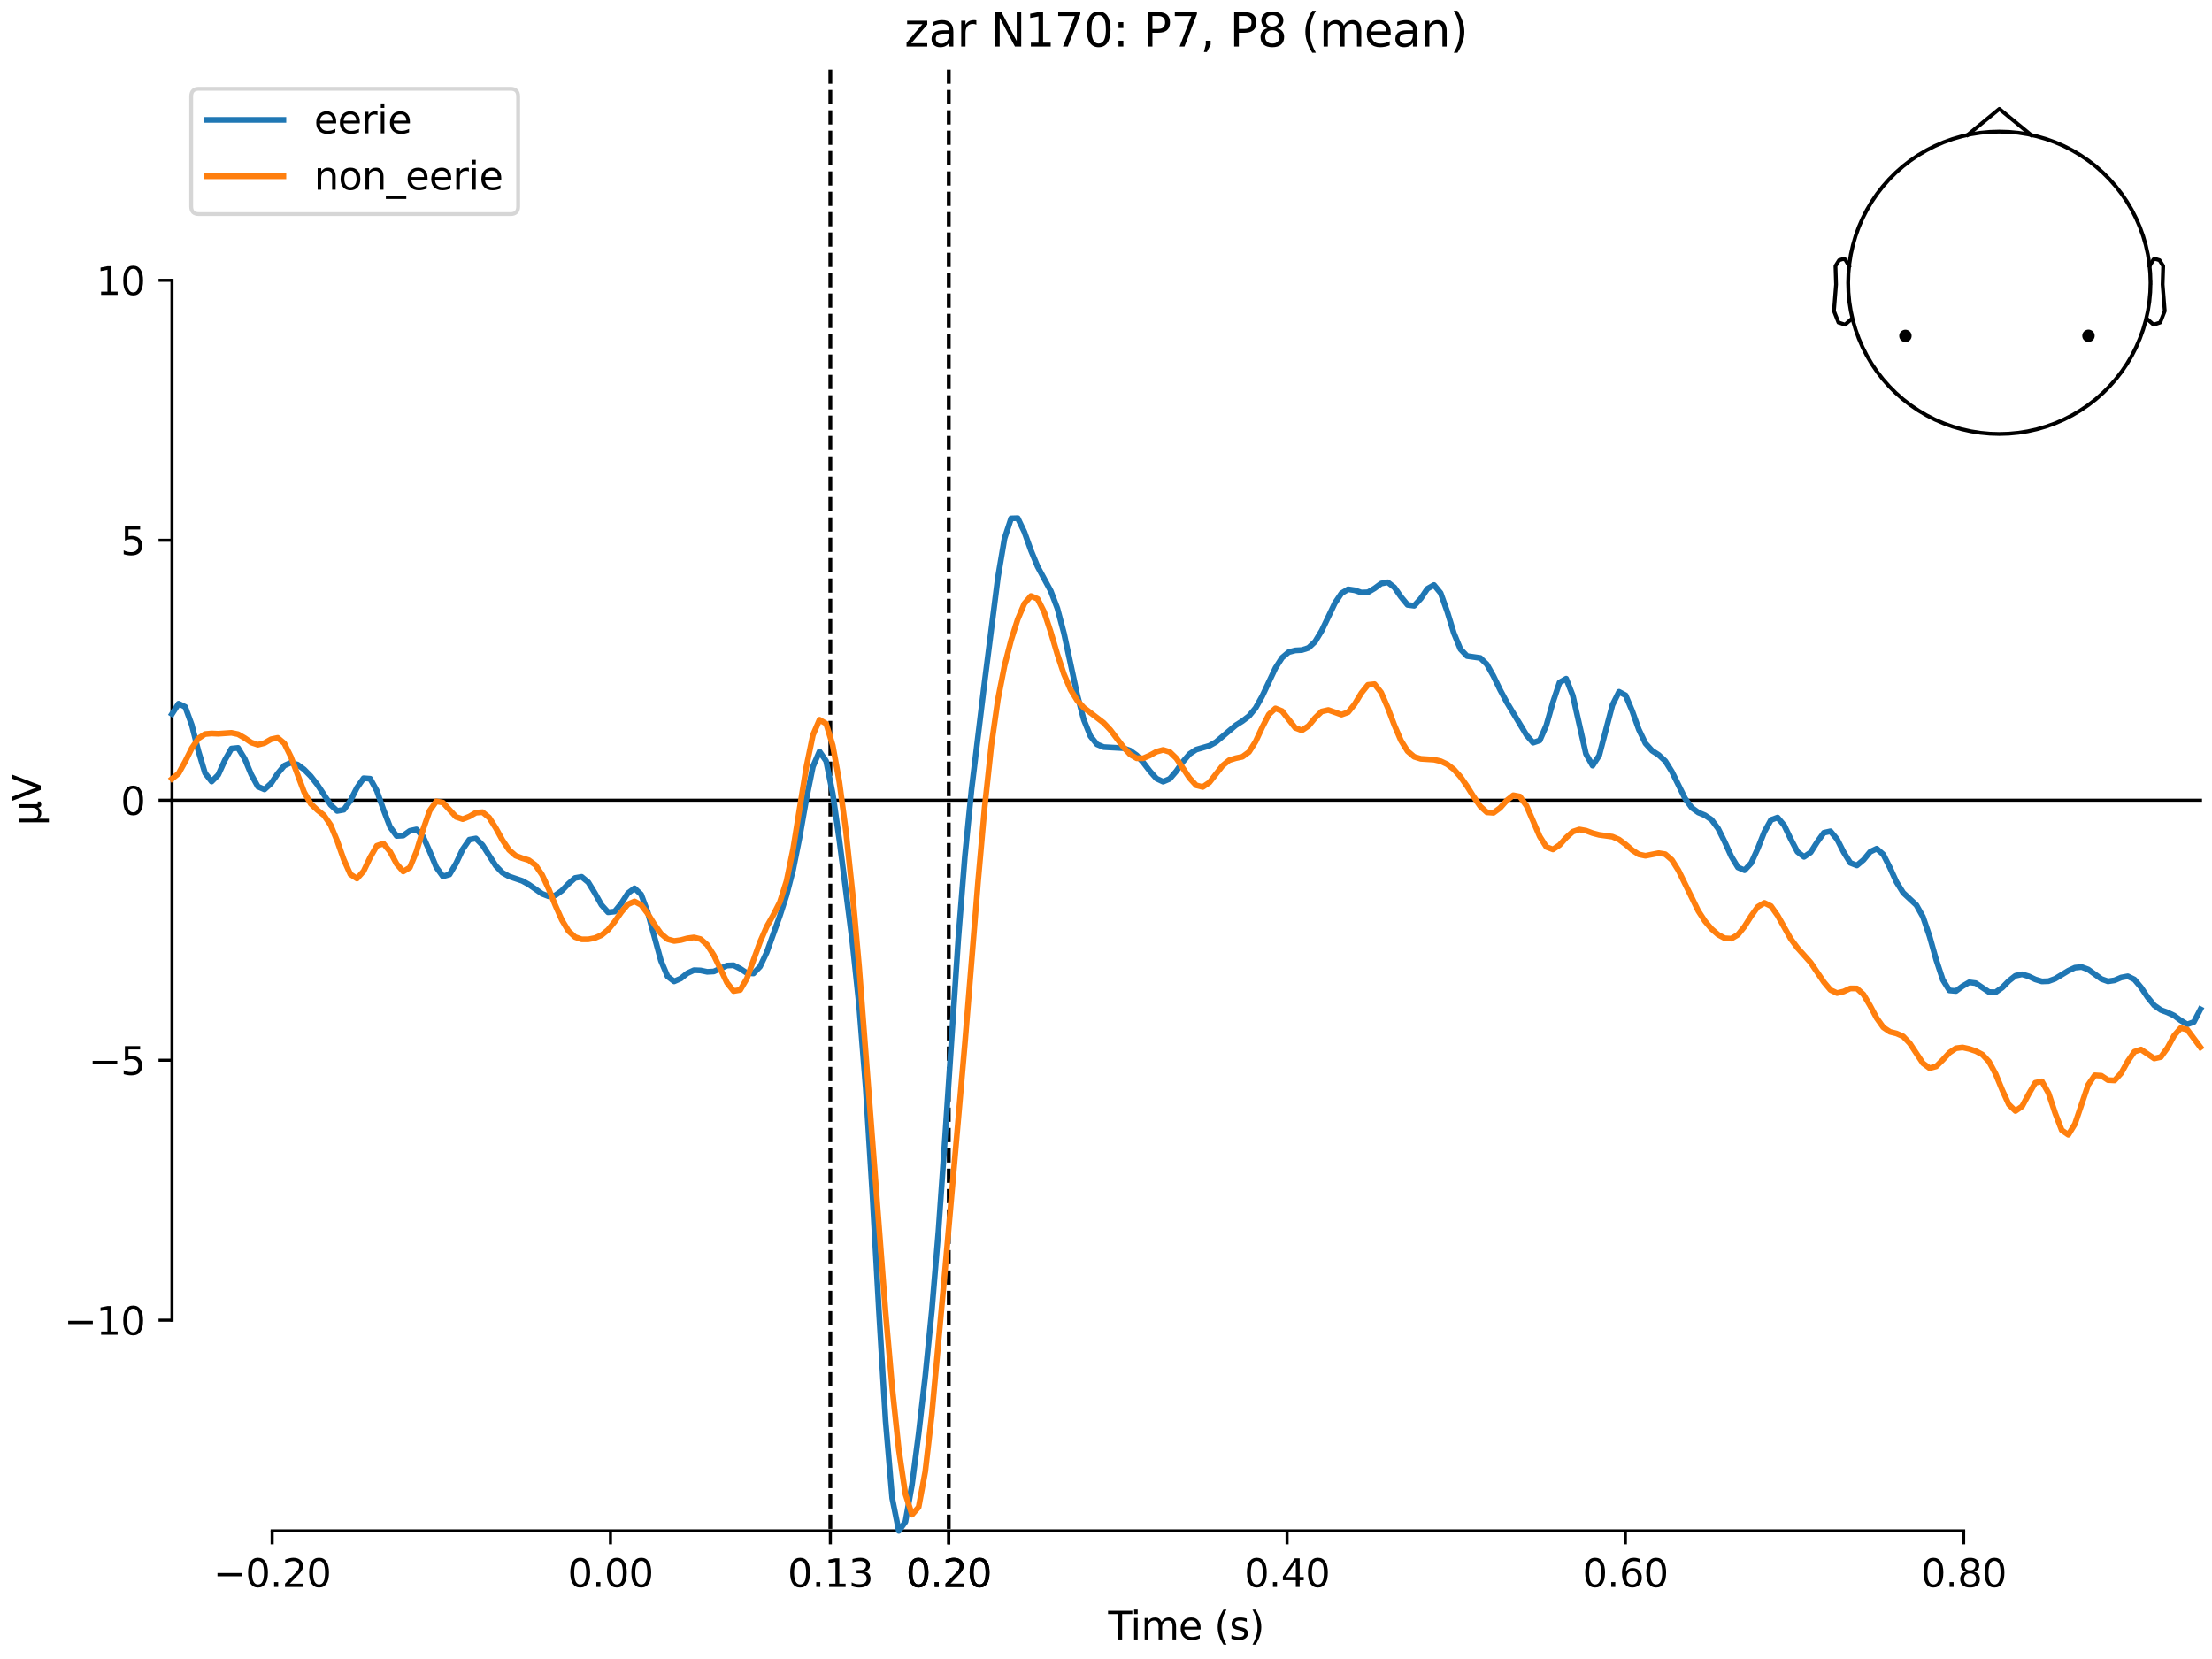 <?xml version="1.0" encoding="utf-8" standalone="no"?>
<!DOCTYPE svg PUBLIC "-//W3C//DTD SVG 1.1//EN"
  "http://www.w3.org/Graphics/SVG/1.1/DTD/svg11.dtd">
<svg xmlns:xlink="http://www.w3.org/1999/xlink" width="576pt" height="432pt" viewBox="0 0 576 432" xmlns="http://www.w3.org/2000/svg" version="1.1">
 <defs>
  <style type="text/css">*{stroke-linejoin: round; stroke-linecap: butt}</style>
 </defs>
 <g id="figure_1">
  <g id="patch_1">
   <path d="M 0 432 
L 576 432 
L 576 0 
L 0 0 
z
" style="fill: #ffffff"/>
  </g>
  <g id="axes_1">
   <g id="patch_2">
    <path d="M 44.783 398.644 
L 573 398.644 
L 573 18.118 
L 44.783 18.118 
L 44.783 398.644 
z
" style="fill: none; opacity: 0"/>
   </g>
   <g id="patch_3">
    <path d="M 44.783 343.774 
L 44.783 72.988 
" style="fill: none; stroke: #000000; stroke-width: 0.8; stroke-linejoin: miter; stroke-linecap: square"/>
   </g>
   <g id="LineCollection_1">
    <path d="M 216.221 18.118 
L 216.221 398.644 
" clip-path="url(#p23c4ff0c48)" style="fill: none; stroke-dasharray: 3.7,1.6; stroke-dashoffset: 0; stroke: #000000"/>
    <path d="M 247.054 18.118 
L 247.054 398.644 
" clip-path="url(#p23c4ff0c48)" style="fill: none; stroke-dasharray: 3.7,1.6; stroke-dashoffset: 0; stroke: #000000"/>
   </g>
   <g id="matplotlib.axis_1">
    <g id="xtick_1">
     <g id="line2d_1">
      <defs>
       <path id="mb3552a0ad0" d="M 0 0 
L 0 3.5 
" style="stroke: #000000; stroke-width: 0.8"/>
      </defs>
      <g>
       <use xlink:href="#mb3552a0ad0" x="70.867" y="398.644" style="stroke: #000000; stroke-width: 0.8"/>
      </g>
     </g>
     <g id="text_1">
      <!-- −0.20 -->
      <g transform="translate(55.544 413.242) scale(0.1 -0.1)">
       <defs>
        <path id="DejaVuSans-2212" d="M 678 2272 
L 4684 2272 
L 4684 1741 
L 678 1741 
L 678 2272 
z
" transform="scale(0.016)"/>
        <path id="DejaVuSans-30" d="M 2034 4250 
Q 1547 4250 1301 3770 
Q 1056 3291 1056 2328 
Q 1056 1369 1301 889 
Q 1547 409 2034 409 
Q 2525 409 2770 889 
Q 3016 1369 3016 2328 
Q 3016 3291 2770 3770 
Q 2525 4250 2034 4250 
z
M 2034 4750 
Q 2819 4750 3233 4129 
Q 3647 3509 3647 2328 
Q 3647 1150 3233 529 
Q 2819 -91 2034 -91 
Q 1250 -91 836 529 
Q 422 1150 422 2328 
Q 422 3509 836 4129 
Q 1250 4750 2034 4750 
z
" transform="scale(0.016)"/>
        <path id="DejaVuSans-2e" d="M 684 794 
L 1344 794 
L 1344 0 
L 684 0 
L 684 794 
z
" transform="scale(0.016)"/>
        <path id="DejaVuSans-32" d="M 1228 531 
L 3431 531 
L 3431 0 
L 469 0 
L 469 531 
Q 828 903 1448 1529 
Q 2069 2156 2228 2338 
Q 2531 2678 2651 2914 
Q 2772 3150 2772 3378 
Q 2772 3750 2511 3984 
Q 2250 4219 1831 4219 
Q 1534 4219 1204 4116 
Q 875 4013 500 3803 
L 500 4441 
Q 881 4594 1212 4672 
Q 1544 4750 1819 4750 
Q 2544 4750 2975 4387 
Q 3406 4025 3406 3419 
Q 3406 3131 3298 2873 
Q 3191 2616 2906 2266 
Q 2828 2175 2409 1742 
Q 1991 1309 1228 531 
z
" transform="scale(0.016)"/>
       </defs>
       <use xlink:href="#DejaVuSans-2212"/>
       <use xlink:href="#DejaVuSans-30" transform="translate(83.789 0)"/>
       <use xlink:href="#DejaVuSans-2e" transform="translate(147.412 0)"/>
       <use xlink:href="#DejaVuSans-32" transform="translate(179.199 0)"/>
       <use xlink:href="#DejaVuSans-30" transform="translate(242.822 0)"/>
      </g>
     </g>
    </g>
    <g id="xtick_2">
     <g id="line2d_2">
      <g>
       <use xlink:href="#mb3552a0ad0" x="158.96" y="398.644" style="stroke: #000000; stroke-width: 0.8"/>
      </g>
     </g>
     <g id="text_2">
      <!-- 0.00 -->
      <g transform="translate(147.828 413.242) scale(0.1 -0.1)">
       <use xlink:href="#DejaVuSans-30"/>
       <use xlink:href="#DejaVuSans-2e" transform="translate(63.623 0)"/>
       <use xlink:href="#DejaVuSans-30" transform="translate(95.41 0)"/>
       <use xlink:href="#DejaVuSans-30" transform="translate(159.033 0)"/>
      </g>
     </g>
    </g>
    <g id="xtick_3">
     <g id="line2d_3">
      <g>
       <use xlink:href="#mb3552a0ad0" x="216.221" y="398.644" style="stroke: #000000; stroke-width: 0.8"/>
      </g>
     </g>
     <g id="text_3">
      <!-- 0.13 -->
      <g transform="translate(205.088 413.242) scale(0.1 -0.1)">
       <defs>
        <path id="DejaVuSans-31" d="M 794 531 
L 1825 531 
L 1825 4091 
L 703 3866 
L 703 4441 
L 1819 4666 
L 2450 4666 
L 2450 531 
L 3481 531 
L 3481 0 
L 794 0 
L 794 531 
z
" transform="scale(0.016)"/>
        <path id="DejaVuSans-33" d="M 2597 2516 
Q 3050 2419 3304 2112 
Q 3559 1806 3559 1356 
Q 3559 666 3084 287 
Q 2609 -91 1734 -91 
Q 1441 -91 1130 -33 
Q 819 25 488 141 
L 488 750 
Q 750 597 1062 519 
Q 1375 441 1716 441 
Q 2309 441 2620 675 
Q 2931 909 2931 1356 
Q 2931 1769 2642 2001 
Q 2353 2234 1838 2234 
L 1294 2234 
L 1294 2753 
L 1863 2753 
Q 2328 2753 2575 2939 
Q 2822 3125 2822 3475 
Q 2822 3834 2567 4026 
Q 2313 4219 1838 4219 
Q 1578 4219 1281 4162 
Q 984 4106 628 3988 
L 628 4550 
Q 988 4650 1302 4700 
Q 1616 4750 1894 4750 
Q 2613 4750 3031 4423 
Q 3450 4097 3450 3541 
Q 3450 3153 3228 2886 
Q 3006 2619 2597 2516 
z
" transform="scale(0.016)"/>
       </defs>
       <use xlink:href="#DejaVuSans-30"/>
       <use xlink:href="#DejaVuSans-2e" transform="translate(63.623 0)"/>
       <use xlink:href="#DejaVuSans-31" transform="translate(95.41 0)"/>
       <use xlink:href="#DejaVuSans-33" transform="translate(159.033 0)"/>
      </g>
     </g>
    </g>
    <g id="xtick_4">
     <g id="line2d_4">
      <g>
       <use xlink:href="#mb3552a0ad0" x="247.054" y="398.644" style="stroke: #000000; stroke-width: 0.8"/>
      </g>
     </g>
     <g id="text_4">
      <!-- 0.20 -->
      <g transform="translate(235.921 413.242) scale(0.1 -0.1)">
       <use xlink:href="#DejaVuSans-30"/>
       <use xlink:href="#DejaVuSans-2e" transform="translate(63.623 0)"/>
       <use xlink:href="#DejaVuSans-32" transform="translate(95.41 0)"/>
       <use xlink:href="#DejaVuSans-30" transform="translate(159.033 0)"/>
      </g>
     </g>
    </g>
    <g id="xtick_5">
     <g id="line2d_5">
      <g>
       <use xlink:href="#mb3552a0ad0" x="247.054" y="398.644" style="stroke: #000000; stroke-width: 0.8"/>
      </g>
     </g>
     <g id="text_5">
      <!-- 0.20 -->
      <g transform="translate(235.921 413.242) scale(0.1 -0.1)">
       <use xlink:href="#DejaVuSans-30"/>
       <use xlink:href="#DejaVuSans-2e" transform="translate(63.623 0)"/>
       <use xlink:href="#DejaVuSans-32" transform="translate(95.41 0)"/>
       <use xlink:href="#DejaVuSans-30" transform="translate(159.033 0)"/>
      </g>
     </g>
    </g>
    <g id="xtick_6">
     <g id="line2d_6">
      <g>
       <use xlink:href="#mb3552a0ad0" x="335.147" y="398.644" style="stroke: #000000; stroke-width: 0.8"/>
      </g>
     </g>
     <g id="text_6">
      <!-- 0.40 -->
      <g transform="translate(324.015 413.242) scale(0.1 -0.1)">
       <defs>
        <path id="DejaVuSans-34" d="M 2419 4116 
L 825 1625 
L 2419 1625 
L 2419 4116 
z
M 2253 4666 
L 3047 4666 
L 3047 1625 
L 3713 1625 
L 3713 1100 
L 3047 1100 
L 3047 0 
L 2419 0 
L 2419 1100 
L 313 1100 
L 313 1709 
L 2253 4666 
z
" transform="scale(0.016)"/>
       </defs>
       <use xlink:href="#DejaVuSans-30"/>
       <use xlink:href="#DejaVuSans-2e" transform="translate(63.623 0)"/>
       <use xlink:href="#DejaVuSans-34" transform="translate(95.41 0)"/>
       <use xlink:href="#DejaVuSans-30" transform="translate(159.033 0)"/>
      </g>
     </g>
    </g>
    <g id="xtick_7">
     <g id="line2d_7">
      <g>
       <use xlink:href="#mb3552a0ad0" x="423.241" y="398.644" style="stroke: #000000; stroke-width: 0.8"/>
      </g>
     </g>
     <g id="text_7">
      <!-- 0.60 -->
      <g transform="translate(412.108 413.242) scale(0.1 -0.1)">
       <defs>
        <path id="DejaVuSans-36" d="M 2113 2584 
Q 1688 2584 1439 2293 
Q 1191 2003 1191 1497 
Q 1191 994 1439 701 
Q 1688 409 2113 409 
Q 2538 409 2786 701 
Q 3034 994 3034 1497 
Q 3034 2003 2786 2293 
Q 2538 2584 2113 2584 
z
M 3366 4563 
L 3366 3988 
Q 3128 4100 2886 4159 
Q 2644 4219 2406 4219 
Q 1781 4219 1451 3797 
Q 1122 3375 1075 2522 
Q 1259 2794 1537 2939 
Q 1816 3084 2150 3084 
Q 2853 3084 3261 2657 
Q 3669 2231 3669 1497 
Q 3669 778 3244 343 
Q 2819 -91 2113 -91 
Q 1303 -91 875 529 
Q 447 1150 447 2328 
Q 447 3434 972 4092 
Q 1497 4750 2381 4750 
Q 2619 4750 2861 4703 
Q 3103 4656 3366 4563 
z
" transform="scale(0.016)"/>
       </defs>
       <use xlink:href="#DejaVuSans-30"/>
       <use xlink:href="#DejaVuSans-2e" transform="translate(63.623 0)"/>
       <use xlink:href="#DejaVuSans-36" transform="translate(95.41 0)"/>
       <use xlink:href="#DejaVuSans-30" transform="translate(159.033 0)"/>
      </g>
     </g>
    </g>
    <g id="xtick_8">
     <g id="line2d_8">
      <g>
       <use xlink:href="#mb3552a0ad0" x="511.334" y="398.644" style="stroke: #000000; stroke-width: 0.8"/>
      </g>
     </g>
     <g id="text_8">
      <!-- 0.80 -->
      <g transform="translate(500.202 413.242) scale(0.1 -0.1)">
       <defs>
        <path id="DejaVuSans-38" d="M 2034 2216 
Q 1584 2216 1326 1975 
Q 1069 1734 1069 1313 
Q 1069 891 1326 650 
Q 1584 409 2034 409 
Q 2484 409 2743 651 
Q 3003 894 3003 1313 
Q 3003 1734 2745 1975 
Q 2488 2216 2034 2216 
z
M 1403 2484 
Q 997 2584 770 2862 
Q 544 3141 544 3541 
Q 544 4100 942 4425 
Q 1341 4750 2034 4750 
Q 2731 4750 3128 4425 
Q 3525 4100 3525 3541 
Q 3525 3141 3298 2862 
Q 3072 2584 2669 2484 
Q 3125 2378 3379 2068 
Q 3634 1759 3634 1313 
Q 3634 634 3220 271 
Q 2806 -91 2034 -91 
Q 1263 -91 848 271 
Q 434 634 434 1313 
Q 434 1759 690 2068 
Q 947 2378 1403 2484 
z
M 1172 3481 
Q 1172 3119 1398 2916 
Q 1625 2713 2034 2713 
Q 2441 2713 2670 2916 
Q 2900 3119 2900 3481 
Q 2900 3844 2670 4047 
Q 2441 4250 2034 4250 
Q 1625 4250 1398 4047 
Q 1172 3844 1172 3481 
z
" transform="scale(0.016)"/>
       </defs>
       <use xlink:href="#DejaVuSans-30"/>
       <use xlink:href="#DejaVuSans-2e" transform="translate(63.623 0)"/>
       <use xlink:href="#DejaVuSans-38" transform="translate(95.41 0)"/>
       <use xlink:href="#DejaVuSans-30" transform="translate(159.033 0)"/>
      </g>
     </g>
    </g>
    <g id="text_9">
     <!-- Time (s) -->
     <g transform="translate(288.562 426.92) scale(0.1 -0.1)">
      <defs>
       <path id="DejaVuSans-54" d="M -19 4666 
L 3928 4666 
L 3928 4134 
L 2272 4134 
L 2272 0 
L 1638 0 
L 1638 4134 
L -19 4134 
L -19 4666 
z
" transform="scale(0.016)"/>
       <path id="DejaVuSans-69" d="M 603 3500 
L 1178 3500 
L 1178 0 
L 603 0 
L 603 3500 
z
M 603 4863 
L 1178 4863 
L 1178 4134 
L 603 4134 
L 603 4863 
z
" transform="scale(0.016)"/>
       <path id="DejaVuSans-6d" d="M 3328 2828 
Q 3544 3216 3844 3400 
Q 4144 3584 4550 3584 
Q 5097 3584 5394 3201 
Q 5691 2819 5691 2113 
L 5691 0 
L 5113 0 
L 5113 2094 
Q 5113 2597 4934 2840 
Q 4756 3084 4391 3084 
Q 3944 3084 3684 2787 
Q 3425 2491 3425 1978 
L 3425 0 
L 2847 0 
L 2847 2094 
Q 2847 2600 2669 2842 
Q 2491 3084 2119 3084 
Q 1678 3084 1418 2786 
Q 1159 2488 1159 1978 
L 1159 0 
L 581 0 
L 581 3500 
L 1159 3500 
L 1159 2956 
Q 1356 3278 1631 3431 
Q 1906 3584 2284 3584 
Q 2666 3584 2933 3390 
Q 3200 3197 3328 2828 
z
" transform="scale(0.016)"/>
       <path id="DejaVuSans-65" d="M 3597 1894 
L 3597 1613 
L 953 1613 
Q 991 1019 1311 708 
Q 1631 397 2203 397 
Q 2534 397 2845 478 
Q 3156 559 3463 722 
L 3463 178 
Q 3153 47 2828 -22 
Q 2503 -91 2169 -91 
Q 1331 -91 842 396 
Q 353 884 353 1716 
Q 353 2575 817 3079 
Q 1281 3584 2069 3584 
Q 2775 3584 3186 3129 
Q 3597 2675 3597 1894 
z
M 3022 2063 
Q 3016 2534 2758 2815 
Q 2500 3097 2075 3097 
Q 1594 3097 1305 2825 
Q 1016 2553 972 2059 
L 3022 2063 
z
" transform="scale(0.016)"/>
       <path id="DejaVuSans-20" transform="scale(0.016)"/>
       <path id="DejaVuSans-28" d="M 1984 4856 
Q 1566 4138 1362 3434 
Q 1159 2731 1159 2009 
Q 1159 1288 1364 580 
Q 1569 -128 1984 -844 
L 1484 -844 
Q 1016 -109 783 600 
Q 550 1309 550 2009 
Q 550 2706 781 3412 
Q 1013 4119 1484 4856 
L 1984 4856 
z
" transform="scale(0.016)"/>
       <path id="DejaVuSans-73" d="M 2834 3397 
L 2834 2853 
Q 2591 2978 2328 3040 
Q 2066 3103 1784 3103 
Q 1356 3103 1142 2972 
Q 928 2841 928 2578 
Q 928 2378 1081 2264 
Q 1234 2150 1697 2047 
L 1894 2003 
Q 2506 1872 2764 1633 
Q 3022 1394 3022 966 
Q 3022 478 2636 193 
Q 2250 -91 1575 -91 
Q 1294 -91 989 -36 
Q 684 19 347 128 
L 347 722 
Q 666 556 975 473 
Q 1284 391 1588 391 
Q 1994 391 2212 530 
Q 2431 669 2431 922 
Q 2431 1156 2273 1281 
Q 2116 1406 1581 1522 
L 1381 1569 
Q 847 1681 609 1914 
Q 372 2147 372 2553 
Q 372 3047 722 3315 
Q 1072 3584 1716 3584 
Q 2034 3584 2315 3537 
Q 2597 3491 2834 3397 
z
" transform="scale(0.016)"/>
       <path id="DejaVuSans-29" d="M 513 4856 
L 1013 4856 
Q 1481 4119 1714 3412 
Q 1947 2706 1947 2009 
Q 1947 1309 1714 600 
Q 1481 -109 1013 -844 
L 513 -844 
Q 928 -128 1133 580 
Q 1338 1288 1338 2009 
Q 1338 2731 1133 3434 
Q 928 4138 513 4856 
z
" transform="scale(0.016)"/>
      </defs>
      <use xlink:href="#DejaVuSans-54"/>
      <use xlink:href="#DejaVuSans-69" transform="translate(57.959 0)"/>
      <use xlink:href="#DejaVuSans-6d" transform="translate(85.742 0)"/>
      <use xlink:href="#DejaVuSans-65" transform="translate(183.154 0)"/>
      <use xlink:href="#DejaVuSans-20" transform="translate(244.678 0)"/>
      <use xlink:href="#DejaVuSans-28" transform="translate(276.465 0)"/>
      <use xlink:href="#DejaVuSans-73" transform="translate(315.479 0)"/>
      <use xlink:href="#DejaVuSans-29" transform="translate(367.578 0)"/>
     </g>
    </g>
   </g>
   <g id="matplotlib.axis_2">
    <g id="ytick_1">
     <g id="line2d_9">
      <defs>
       <path id="m58f536a742" d="M 0 0 
L -3.5 0 
" style="stroke: #000000; stroke-width: 0.8"/>
      </defs>
      <g>
       <use xlink:href="#m58f536a742" x="44.783" y="343.774" style="stroke: #000000; stroke-width: 0.8"/>
      </g>
     </g>
     <g id="text_10">
      <!-- −10 -->
      <g transform="translate(16.678 347.573) scale(0.1 -0.1)">
       <use xlink:href="#DejaVuSans-2212"/>
       <use xlink:href="#DejaVuSans-31" transform="translate(83.789 0)"/>
       <use xlink:href="#DejaVuSans-30" transform="translate(147.412 0)"/>
      </g>
     </g>
    </g>
    <g id="ytick_2">
     <g id="line2d_10">
      <g>
       <use xlink:href="#m58f536a742" x="44.783" y="276.077" style="stroke: #000000; stroke-width: 0.8"/>
      </g>
     </g>
     <g id="text_11">
      <!-- −5 -->
      <g transform="translate(23.041 279.877) scale(0.1 -0.1)">
       <defs>
        <path id="DejaVuSans-35" d="M 691 4666 
L 3169 4666 
L 3169 4134 
L 1269 4134 
L 1269 2991 
Q 1406 3038 1543 3061 
Q 1681 3084 1819 3084 
Q 2600 3084 3056 2656 
Q 3513 2228 3513 1497 
Q 3513 744 3044 326 
Q 2575 -91 1722 -91 
Q 1428 -91 1123 -41 
Q 819 9 494 109 
L 494 744 
Q 775 591 1075 516 
Q 1375 441 1709 441 
Q 2250 441 2565 725 
Q 2881 1009 2881 1497 
Q 2881 1984 2565 2268 
Q 2250 2553 1709 2553 
Q 1456 2553 1204 2497 
Q 953 2441 691 2322 
L 691 4666 
z
" transform="scale(0.016)"/>
       </defs>
       <use xlink:href="#DejaVuSans-2212"/>
       <use xlink:href="#DejaVuSans-35" transform="translate(83.789 0)"/>
      </g>
     </g>
    </g>
    <g id="ytick_3">
     <g id="line2d_11">
      <g>
       <use xlink:href="#m58f536a742" x="44.783" y="208.381" style="stroke: #000000; stroke-width: 0.8"/>
      </g>
     </g>
     <g id="text_12">
      <!-- 0 -->
      <g transform="translate(31.421 212.18) scale(0.1 -0.1)">
       <use xlink:href="#DejaVuSans-30"/>
      </g>
     </g>
    </g>
    <g id="ytick_4">
     <g id="line2d_12">
      <g>
       <use xlink:href="#m58f536a742" x="44.783" y="140.684" style="stroke: #000000; stroke-width: 0.8"/>
      </g>
     </g>
     <g id="text_13">
      <!-- 5 -->
      <g transform="translate(31.421 144.484) scale(0.1 -0.1)">
       <use xlink:href="#DejaVuSans-35"/>
      </g>
     </g>
    </g>
    <g id="ytick_5">
     <g id="line2d_13">
      <g>
       <use xlink:href="#m58f536a742" x="44.783" y="72.988" style="stroke: #000000; stroke-width: 0.8"/>
      </g>
     </g>
     <g id="text_14">
      <!-- 10 -->
      <g transform="translate(25.058 76.787) scale(0.1 -0.1)">
       <use xlink:href="#DejaVuSans-31"/>
       <use xlink:href="#DejaVuSans-30" transform="translate(63.623 0)"/>
      </g>
     </g>
    </g>
    <g id="text_15">
     <!-- µV -->
     <g transform="translate(10.599 214.982) rotate(-90) scale(0.1 -0.1)">
      <defs>
       <path id="DejaVuSans-b5" d="M 544 -1331 
L 544 3500 
L 1119 3500 
L 1119 1325 
Q 1119 872 1334 640 
Q 1550 409 1972 409 
Q 2434 409 2667 671 
Q 2900 934 2900 1459 
L 2900 3500 
L 3475 3500 
L 3475 806 
Q 3475 619 3529 530 
Q 3584 441 3700 441 
Q 3728 441 3778 458 
Q 3828 475 3916 513 
L 3916 50 
Q 3788 -22 3673 -56 
Q 3559 -91 3450 -91 
Q 3234 -91 3106 31 
Q 2978 153 2931 403 
Q 2775 156 2548 32 
Q 2322 -91 2016 -91 
Q 1697 -91 1473 31 
Q 1250 153 1119 397 
L 1119 -1331 
L 544 -1331 
z
" transform="scale(0.016)"/>
       <path id="DejaVuSans-56" d="M 1831 0 
L 50 4666 
L 709 4666 
L 2188 738 
L 3669 4666 
L 4325 4666 
L 2547 0 
L 1831 0 
z
" transform="scale(0.016)"/>
      </defs>
      <use xlink:href="#DejaVuSans-b5"/>
      <use xlink:href="#DejaVuSans-56" transform="translate(63.623 0)"/>
     </g>
    </g>
   </g>
   <g id="patch_4">
    <path d="M 70.867 398.644 
L 511.334 398.644 
" style="fill: none; stroke: #000000; stroke-width: 0.8; stroke-linejoin: miter; stroke-linecap: square"/>
   </g>
   <g id="patch_5">
    <path d="M 44.783 208.381 
L 573 208.381 
" style="fill: none; stroke: #000000; stroke-width: 0.8; stroke-linejoin: miter; stroke-linecap: square"/>
   </g>
   <g id="text_16">
    <!-- zar N170: P7, P8 (mean) -->
    <g transform="translate(235.534 12.118) scale(0.12 -0.12)">
     <defs>
      <path id="DejaVuSans-7a" d="M 353 3500 
L 3084 3500 
L 3084 2975 
L 922 459 
L 3084 459 
L 3084 0 
L 275 0 
L 275 525 
L 2438 3041 
L 353 3041 
L 353 3500 
z
" transform="scale(0.016)"/>
      <path id="DejaVuSans-61" d="M 2194 1759 
Q 1497 1759 1228 1600 
Q 959 1441 959 1056 
Q 959 750 1161 570 
Q 1363 391 1709 391 
Q 2188 391 2477 730 
Q 2766 1069 2766 1631 
L 2766 1759 
L 2194 1759 
z
M 3341 1997 
L 3341 0 
L 2766 0 
L 2766 531 
Q 2569 213 2275 61 
Q 1981 -91 1556 -91 
Q 1019 -91 701 211 
Q 384 513 384 1019 
Q 384 1609 779 1909 
Q 1175 2209 1959 2209 
L 2766 2209 
L 2766 2266 
Q 2766 2663 2505 2880 
Q 2244 3097 1772 3097 
Q 1472 3097 1187 3025 
Q 903 2953 641 2809 
L 641 3341 
Q 956 3463 1253 3523 
Q 1550 3584 1831 3584 
Q 2591 3584 2966 3190 
Q 3341 2797 3341 1997 
z
" transform="scale(0.016)"/>
      <path id="DejaVuSans-72" d="M 2631 2963 
Q 2534 3019 2420 3045 
Q 2306 3072 2169 3072 
Q 1681 3072 1420 2755 
Q 1159 2438 1159 1844 
L 1159 0 
L 581 0 
L 581 3500 
L 1159 3500 
L 1159 2956 
Q 1341 3275 1631 3429 
Q 1922 3584 2338 3584 
Q 2397 3584 2469 3576 
Q 2541 3569 2628 3553 
L 2631 2963 
z
" transform="scale(0.016)"/>
      <path id="DejaVuSans-4e" d="M 628 4666 
L 1478 4666 
L 3547 763 
L 3547 4666 
L 4159 4666 
L 4159 0 
L 3309 0 
L 1241 3903 
L 1241 0 
L 628 0 
L 628 4666 
z
" transform="scale(0.016)"/>
      <path id="DejaVuSans-37" d="M 525 4666 
L 3525 4666 
L 3525 4397 
L 1831 0 
L 1172 0 
L 2766 4134 
L 525 4134 
L 525 4666 
z
" transform="scale(0.016)"/>
      <path id="DejaVuSans-3a" d="M 750 794 
L 1409 794 
L 1409 0 
L 750 0 
L 750 794 
z
M 750 3309 
L 1409 3309 
L 1409 2516 
L 750 2516 
L 750 3309 
z
" transform="scale(0.016)"/>
      <path id="DejaVuSans-50" d="M 1259 4147 
L 1259 2394 
L 2053 2394 
Q 2494 2394 2734 2622 
Q 2975 2850 2975 3272 
Q 2975 3691 2734 3919 
Q 2494 4147 2053 4147 
L 1259 4147 
z
M 628 4666 
L 2053 4666 
Q 2838 4666 3239 4311 
Q 3641 3956 3641 3272 
Q 3641 2581 3239 2228 
Q 2838 1875 2053 1875 
L 1259 1875 
L 1259 0 
L 628 0 
L 628 4666 
z
" transform="scale(0.016)"/>
      <path id="DejaVuSans-2c" d="M 750 794 
L 1409 794 
L 1409 256 
L 897 -744 
L 494 -744 
L 750 256 
L 750 794 
z
" transform="scale(0.016)"/>
      <path id="DejaVuSans-6e" d="M 3513 2113 
L 3513 0 
L 2938 0 
L 2938 2094 
Q 2938 2591 2744 2837 
Q 2550 3084 2163 3084 
Q 1697 3084 1428 2787 
Q 1159 2491 1159 1978 
L 1159 0 
L 581 0 
L 581 3500 
L 1159 3500 
L 1159 2956 
Q 1366 3272 1645 3428 
Q 1925 3584 2291 3584 
Q 2894 3584 3203 3211 
Q 3513 2838 3513 2113 
z
" transform="scale(0.016)"/>
     </defs>
     <use xlink:href="#DejaVuSans-7a"/>
     <use xlink:href="#DejaVuSans-61" transform="translate(52.49 0)"/>
     <use xlink:href="#DejaVuSans-72" transform="translate(113.77 0)"/>
     <use xlink:href="#DejaVuSans-20" transform="translate(154.883 0)"/>
     <use xlink:href="#DejaVuSans-4e" transform="translate(186.67 0)"/>
     <use xlink:href="#DejaVuSans-31" transform="translate(261.475 0)"/>
     <use xlink:href="#DejaVuSans-37" transform="translate(325.098 0)"/>
     <use xlink:href="#DejaVuSans-30" transform="translate(388.721 0)"/>
     <use xlink:href="#DejaVuSans-3a" transform="translate(452.344 0)"/>
     <use xlink:href="#DejaVuSans-20" transform="translate(486.035 0)"/>
     <use xlink:href="#DejaVuSans-50" transform="translate(517.822 0)"/>
     <use xlink:href="#DejaVuSans-37" transform="translate(578.125 0)"/>
     <use xlink:href="#DejaVuSans-2c" transform="translate(641.748 0)"/>
     <use xlink:href="#DejaVuSans-20" transform="translate(673.535 0)"/>
     <use xlink:href="#DejaVuSans-50" transform="translate(705.322 0)"/>
     <use xlink:href="#DejaVuSans-38" transform="translate(765.625 0)"/>
     <use xlink:href="#DejaVuSans-20" transform="translate(829.248 0)"/>
     <use xlink:href="#DejaVuSans-28" transform="translate(861.035 0)"/>
     <use xlink:href="#DejaVuSans-6d" transform="translate(900.049 0)"/>
     <use xlink:href="#DejaVuSans-65" transform="translate(997.461 0)"/>
     <use xlink:href="#DejaVuSans-61" transform="translate(1058.984 0)"/>
     <use xlink:href="#DejaVuSans-6e" transform="translate(1120.264 0)"/>
     <use xlink:href="#DejaVuSans-29" transform="translate(1183.643 0)"/>
    </g>
   </g>
   <g id="legend_1">
    <g id="patch_6">
     <path d="M 51.783 55.753 
L 132.925 55.753 
Q 134.925 55.753 134.925 53.753 
L 134.925 25.118 
Q 134.925 23.118 132.925 23.118 
L 51.783 23.118 
Q 49.783 23.118 49.783 25.118 
L 49.783 53.753 
Q 49.783 55.753 51.783 55.753 
z
" style="fill: #ffffff; opacity: 0.8; stroke: #cccccc; stroke-linejoin: miter"/>
    </g>
    <g id="line2d_14">
     <path d="M 53.783 31.217 
L 63.783 31.217 
L 73.783 31.217 
" style="fill: none; stroke: #1f77b4; stroke-width: 1.5; stroke-linecap: square"/>
    </g>
    <g id="text_17">
     <!-- eerie -->
     <g transform="translate(81.783 34.717) scale(0.1 -0.1)">
      <use xlink:href="#DejaVuSans-65"/>
      <use xlink:href="#DejaVuSans-65" transform="translate(61.523 0)"/>
      <use xlink:href="#DejaVuSans-72" transform="translate(123.047 0)"/>
      <use xlink:href="#DejaVuSans-69" transform="translate(164.16 0)"/>
      <use xlink:href="#DejaVuSans-65" transform="translate(191.943 0)"/>
     </g>
    </g>
    <g id="line2d_15">
     <path d="M 53.783 45.895 
L 63.783 45.895 
L 73.783 45.895 
" style="fill: none; stroke: #ff7f0e; stroke-width: 1.5; stroke-linecap: square"/>
    </g>
    <g id="text_18">
     <!-- non_eerie -->
     <g transform="translate(81.783 49.395) scale(0.1 -0.1)">
      <defs>
       <path id="DejaVuSans-6f" d="M 1959 3097 
Q 1497 3097 1228 2736 
Q 959 2375 959 1747 
Q 959 1119 1226 758 
Q 1494 397 1959 397 
Q 2419 397 2687 759 
Q 2956 1122 2956 1747 
Q 2956 2369 2687 2733 
Q 2419 3097 1959 3097 
z
M 1959 3584 
Q 2709 3584 3137 3096 
Q 3566 2609 3566 1747 
Q 3566 888 3137 398 
Q 2709 -91 1959 -91 
Q 1206 -91 779 398 
Q 353 888 353 1747 
Q 353 2609 779 3096 
Q 1206 3584 1959 3584 
z
" transform="scale(0.016)"/>
       <path id="DejaVuSans-5f" d="M 3263 -1063 
L 3263 -1509 
L -63 -1509 
L -63 -1063 
L 3263 -1063 
z
" transform="scale(0.016)"/>
      </defs>
      <use xlink:href="#DejaVuSans-6e"/>
      <use xlink:href="#DejaVuSans-6f" transform="translate(63.379 0)"/>
      <use xlink:href="#DejaVuSans-6e" transform="translate(124.561 0)"/>
      <use xlink:href="#DejaVuSans-5f" transform="translate(187.939 0)"/>
      <use xlink:href="#DejaVuSans-65" transform="translate(237.939 0)"/>
      <use xlink:href="#DejaVuSans-65" transform="translate(299.463 0)"/>
      <use xlink:href="#DejaVuSans-72" transform="translate(360.986 0)"/>
      <use xlink:href="#DejaVuSans-69" transform="translate(402.1 0)"/>
      <use xlink:href="#DejaVuSans-65" transform="translate(429.883 0)"/>
     </g>
    </g>
   </g>
   <g id="line2d_16">
    <path d="M 44.783 185.92 
L 46.504 183.236 
L 48.224 184.066 
L 49.945 188.792 
L 51.665 195.566 
L 53.386 201.298 
L 55.107 203.505 
L 56.827 201.773 
L 58.548 197.955 
L 60.268 194.92 
L 61.989 194.747 
L 63.709 197.569 
L 65.43 201.688 
L 67.151 204.829 
L 68.871 205.563 
L 70.592 203.993 
L 72.312 201.429 
L 74.033 199.358 
L 75.753 198.596 
L 77.474 199.089 
L 79.195 200.37 
L 80.915 202.115 
L 82.636 204.314 
L 86.077 209.546 
L 87.797 211.162 
L 89.518 210.858 
L 91.239 208.488 
L 92.959 205.117 
L 94.68 202.65 
L 96.4 202.777 
L 98.121 205.904 
L 99.841 210.803 
L 101.562 215.314 
L 103.283 217.673 
L 105.003 217.578 
L 106.724 216.342 
L 108.444 215.976 
L 110.165 217.839 
L 111.886 221.687 
L 113.606 225.825 
L 115.327 228.21 
L 117.047 227.719 
L 118.768 224.806 
L 120.488 221.154 
L 122.209 218.645 
L 123.93 218.331 
L 125.65 220.064 
L 129.091 225.439 
L 130.812 227.241 
L 132.532 228.205 
L 135.974 229.368 
L 137.694 230.316 
L 141.135 232.725 
L 142.856 233.398 
L 144.576 233.163 
L 146.297 231.935 
L 148.018 230.139 
L 149.738 228.624 
L 151.459 228.324 
L 153.179 229.739 
L 154.9 232.553 
L 156.62 235.639 
L 158.341 237.558 
L 160.062 237.363 
L 161.782 235.253 
L 163.503 232.592 
L 165.223 231.315 
L 166.944 232.904 
L 168.664 237.546 
L 172.106 250.164 
L 173.826 254.238 
L 175.547 255.545 
L 177.267 254.795 
L 178.988 253.425 
L 180.709 252.63 
L 182.429 252.7 
L 184.15 253.061 
L 185.87 252.969 
L 189.311 251.432 
L 191.032 251.354 
L 192.753 252.236 
L 194.473 253.366 
L 196.194 253.485 
L 197.914 251.693 
L 199.635 248.049 
L 203.076 238.47 
L 204.797 233.159 
L 206.517 226.533 
L 208.238 217.92 
L 209.958 208.11 
L 211.679 199.637 
L 213.399 195.67 
L 215.12 198.163 
L 216.841 206.649 
L 218.561 218.706 
L 222.002 245.661 
L 223.723 261.951 
L 225.443 283.41 
L 227.164 310.864 
L 228.885 341.611 
L 230.605 370.01 
L 232.326 390.12 
L 234.046 398.644 
L 235.767 396.281 
L 237.488 386.576 
L 239.208 373.332 
L 240.929 358.4 
L 242.649 341.272 
L 244.37 320.596 
L 246.09 296.15 
L 249.532 244.551 
L 251.252 223.022 
L 252.973 205.714 
L 256.414 177.413 
L 259.855 150.348 
L 261.576 140.216 
L 263.296 134.983 
L 265.017 134.924 
L 266.737 138.507 
L 268.458 143.323 
L 270.178 147.51 
L 273.62 153.885 
L 275.34 158.407 
L 277.061 164.922 
L 280.502 180.884 
L 282.222 187.415 
L 283.943 191.689 
L 285.664 193.827 
L 287.384 194.538 
L 292.546 194.823 
L 294.267 195.438 
L 295.987 196.664 
L 297.708 198.556 
L 299.428 200.814 
L 301.149 202.74 
L 302.869 203.546 
L 304.59 202.812 
L 306.311 200.806 
L 308.031 198.35 
L 309.752 196.339 
L 311.472 195.198 
L 314.913 194.197 
L 316.634 193.231 
L 321.796 188.859 
L 323.516 187.769 
L 325.237 186.454 
L 326.957 184.364 
L 328.678 181.281 
L 332.119 173.965 
L 333.84 171.272 
L 335.56 169.816 
L 337.281 169.367 
L 339.001 169.27 
L 340.722 168.716 
L 342.443 167.092 
L 344.163 164.248 
L 347.604 157.035 
L 349.325 154.474 
L 351.046 153.449 
L 352.766 153.702 
L 354.487 154.286 
L 356.207 154.217 
L 357.928 153.206 
L 359.648 151.943 
L 361.369 151.619 
L 363.09 152.94 
L 364.81 155.413 
L 366.531 157.51 
L 368.251 157.734 
L 369.972 155.853 
L 371.692 153.304 
L 373.413 152.328 
L 375.134 154.419 
L 376.854 159.24 
L 378.575 164.846 
L 380.295 169.032 
L 382.016 170.835 
L 385.457 171.324 
L 387.178 172.993 
L 388.898 176.06 
L 390.619 179.621 
L 392.339 182.837 
L 397.501 191.422 
L 399.222 193.393 
L 400.942 192.809 
L 402.663 188.885 
L 404.383 182.841 
L 406.104 177.721 
L 407.825 176.731 
L 409.545 181.097 
L 412.986 196.33 
L 414.707 199.37 
L 416.427 196.735 
L 419.869 183.59 
L 421.589 180.138 
L 423.31 181.061 
L 425.03 185.148 
L 426.751 189.968 
L 428.471 193.566 
L 430.192 195.471 
L 431.913 196.579 
L 433.633 198.176 
L 435.354 200.931 
L 438.795 207.924 
L 440.515 210.327 
L 442.236 211.574 
L 443.957 212.289 
L 445.677 213.445 
L 447.398 215.757 
L 449.118 219.22 
L 450.839 223.027 
L 452.559 225.879 
L 454.28 226.608 
L 456.001 224.769 
L 457.721 220.952 
L 459.442 216.609 
L 461.162 213.502 
L 462.883 212.889 
L 464.603 214.928 
L 466.324 218.517 
L 468.045 221.802 
L 469.765 223.124 
L 471.486 221.961 
L 473.206 219.247 
L 474.927 216.85 
L 476.648 216.459 
L 478.368 218.514 
L 480.089 221.902 
L 481.809 224.683 
L 483.53 225.361 
L 485.25 223.917 
L 486.971 221.819 
L 488.692 220.989 
L 490.412 222.512 
L 492.133 225.931 
L 493.853 229.702 
L 495.574 232.461 
L 499.015 235.669 
L 500.736 238.74 
L 502.456 243.815 
L 504.177 249.913 
L 505.897 255.125 
L 507.618 257.903 
L 509.338 258.056 
L 511.059 256.792 
L 512.78 255.786 
L 514.5 256.015 
L 517.941 258.335 
L 519.662 258.368 
L 521.382 257.168 
L 523.103 255.414 
L 524.824 254.07 
L 526.544 253.704 
L 528.265 254.216 
L 529.985 255.033 
L 531.706 255.556 
L 533.427 255.494 
L 535.147 254.86 
L 538.588 252.773 
L 540.309 251.977 
L 542.029 251.804 
L 543.75 252.431 
L 547.191 254.921 
L 548.912 255.538 
L 550.632 255.272 
L 552.353 254.537 
L 554.073 254.215 
L 555.794 255.054 
L 557.515 257.109 
L 559.235 259.675 
L 560.956 261.793 
L 562.676 262.999 
L 564.397 263.637 
L 566.117 264.443 
L 567.838 265.713 
L 569.559 266.74 
L 571.279 266.119 
L 573 262.798 
L 573 262.798 
" style="fill: none; stroke: #1f77b4; stroke-width: 1.5; stroke-linecap: square"/>
   </g>
   <g id="line2d_17">
    <path d="M 44.783 202.8 
L 46.504 201.4 
L 48.224 198.29 
L 49.945 194.823 
L 51.665 192.282 
L 53.386 191.146 
L 55.107 190.992 
L 56.827 191.066 
L 60.268 190.826 
L 61.989 191.183 
L 63.709 192.177 
L 65.43 193.351 
L 67.151 193.929 
L 68.871 193.491 
L 70.592 192.497 
L 72.312 192.135 
L 74.033 193.568 
L 75.753 197.084 
L 79.195 206.263 
L 80.915 209.291 
L 82.636 210.926 
L 84.356 212.302 
L 86.077 214.795 
L 87.797 218.933 
L 89.518 223.841 
L 91.239 227.67 
L 92.959 228.776 
L 94.68 226.848 
L 96.4 223.242 
L 98.121 220.238 
L 99.841 219.664 
L 101.562 221.753 
L 103.283 224.966 
L 105.003 226.937 
L 106.724 225.896 
L 108.444 221.732 
L 110.165 216.029 
L 111.886 211.1 
L 113.606 208.668 
L 115.327 208.986 
L 118.768 212.723 
L 120.488 213.303 
L 122.209 212.621 
L 123.93 211.622 
L 125.65 211.492 
L 127.371 212.889 
L 129.091 215.588 
L 130.812 218.716 
L 132.532 221.295 
L 134.253 222.812 
L 135.974 223.466 
L 137.694 223.99 
L 139.415 225.248 
L 141.135 227.759 
L 142.856 231.446 
L 144.576 235.668 
L 146.297 239.55 
L 148.018 242.398 
L 149.738 244 
L 151.459 244.593 
L 153.179 244.593 
L 154.9 244.259 
L 156.62 243.518 
L 158.341 242.116 
L 160.062 239.985 
L 161.782 237.512 
L 163.503 235.483 
L 165.223 234.726 
L 166.944 235.63 
L 168.664 237.89 
L 170.385 240.682 
L 172.106 243.097 
L 173.826 244.566 
L 175.547 245.028 
L 177.267 244.798 
L 178.988 244.335 
L 180.709 244.101 
L 182.429 244.535 
L 184.15 246.024 
L 185.87 248.74 
L 189.311 255.903 
L 191.032 258.07 
L 192.753 257.769 
L 194.473 254.823 
L 197.914 245.279 
L 199.635 241.331 
L 201.355 238.289 
L 203.076 234.891 
L 204.797 229.47 
L 206.517 221.132 
L 209.958 199.769 
L 211.679 191.42 
L 213.399 187.421 
L 215.12 188.439 
L 216.841 194.076 
L 218.561 203.582 
L 220.282 216.472 
L 222.002 232.62 
L 223.723 251.887 
L 227.164 296.821 
L 230.605 341.756 
L 232.326 361.288 
L 234.046 377.5 
L 235.767 389.058 
L 237.488 394.415 
L 239.208 392.453 
L 240.929 383.237 
L 242.649 368.284 
L 246.09 330.689 
L 251.252 271.77 
L 254.693 229.477 
L 256.414 210.132 
L 258.134 194.168 
L 259.855 182.125 
L 261.576 173.354 
L 263.296 166.666 
L 265.017 161.252 
L 266.737 157.187 
L 268.458 155.197 
L 270.178 155.933 
L 271.899 159.355 
L 273.62 164.604 
L 275.34 170.389 
L 277.061 175.587 
L 278.781 179.606 
L 280.502 182.402 
L 282.222 184.268 
L 287.384 188.219 
L 289.105 190.04 
L 292.546 194.551 
L 294.267 196.435 
L 295.987 197.455 
L 297.708 197.453 
L 299.428 196.69 
L 301.149 195.74 
L 302.869 195.271 
L 304.59 195.793 
L 306.311 197.457 
L 309.752 202.609 
L 311.472 204.491 
L 313.193 204.921 
L 314.913 203.759 
L 318.355 199.372 
L 320.075 197.959 
L 321.796 197.433 
L 323.516 197.066 
L 325.237 195.81 
L 326.957 193.1 
L 328.678 189.394 
L 330.399 186.045 
L 332.119 184.458 
L 333.84 185.16 
L 337.281 189.531 
L 339.001 190.189 
L 340.722 189.035 
L 342.443 186.94 
L 344.163 185.272 
L 345.884 184.878 
L 349.325 186.091 
L 351.046 185.466 
L 352.766 183.336 
L 354.487 180.48 
L 356.207 178.33 
L 357.928 178.145 
L 359.648 180.327 
L 361.369 184.284 
L 363.09 188.84 
L 364.81 192.835 
L 366.531 195.599 
L 368.251 197.063 
L 369.972 197.597 
L 373.413 197.815 
L 375.134 198.203 
L 376.854 199.013 
L 378.575 200.34 
L 380.295 202.258 
L 382.016 204.723 
L 383.736 207.47 
L 385.457 209.962 
L 387.178 211.525 
L 388.898 211.654 
L 390.619 210.381 
L 392.339 208.451 
L 394.06 207.084 
L 395.78 207.41 
L 397.501 209.841 
L 400.942 217.805 
L 402.663 220.533 
L 404.383 221.19 
L 406.104 220.042 
L 407.825 218.116 
L 409.545 216.56 
L 411.266 215.992 
L 412.986 216.306 
L 414.707 216.942 
L 416.427 217.397 
L 419.869 217.868 
L 421.589 218.606 
L 423.31 219.891 
L 425.03 221.371 
L 426.751 222.485 
L 428.471 222.843 
L 431.913 222.149 
L 433.633 222.431 
L 435.354 223.921 
L 437.074 226.66 
L 442.236 237.213 
L 443.957 239.857 
L 445.677 241.883 
L 447.398 243.387 
L 449.118 244.317 
L 450.839 244.415 
L 452.559 243.39 
L 454.28 241.25 
L 456.001 238.512 
L 457.721 236.134 
L 459.442 235.108 
L 461.162 235.942 
L 462.883 238.373 
L 466.324 244.493 
L 468.045 246.801 
L 471.486 250.648 
L 474.927 255.719 
L 476.648 257.78 
L 478.368 258.596 
L 480.089 258.184 
L 481.809 257.388 
L 483.53 257.395 
L 485.25 258.965 
L 486.971 261.882 
L 488.692 265.114 
L 490.412 267.524 
L 492.133 268.679 
L 493.853 269.111 
L 495.574 269.865 
L 497.294 271.667 
L 500.736 276.874 
L 502.456 278.149 
L 504.177 277.693 
L 505.897 275.992 
L 507.618 274.114 
L 509.338 272.964 
L 511.059 272.756 
L 512.78 273.128 
L 514.5 273.706 
L 516.221 274.617 
L 517.941 276.454 
L 519.662 279.667 
L 521.382 283.854 
L 523.103 287.622 
L 524.824 289.299 
L 526.544 288.099 
L 528.265 284.9 
L 529.985 281.953 
L 531.706 281.584 
L 533.427 284.652 
L 535.147 289.824 
L 536.868 294.293 
L 538.588 295.485 
L 540.309 292.681 
L 543.75 282.508 
L 545.471 280.003 
L 547.191 280.119 
L 548.912 281.256 
L 550.632 281.345 
L 552.353 279.443 
L 554.073 276.349 
L 555.794 273.863 
L 557.515 273.295 
L 560.956 275.626 
L 562.676 275.25 
L 564.397 272.864 
L 566.117 269.692 
L 567.838 267.703 
L 569.559 268.102 
L 573 272.726 
L 573 272.726 
" style="fill: none; stroke: #ff7f0e; stroke-width: 1.5; stroke-linecap: square"/>
   </g>
  </g>
  <g id="axes_2">
   <g id="PathCollection_1">
    <defs>
     <path id="C0_0_50398aea22" d="M 0 1.118 
C 0.297 1.118 0.581 1 0.791 0.791 
C 1 0.581 1.118 0.297 1.118 -0 
C 1.118 -0.297 1 -0.581 0.791 -0.791 
C 0.581 -1 0.297 -1.118 0 -1.118 
C -0.297 -1.118 -0.581 -1 -0.791 -0.791 
C -1 -0.581 -1.118 -0.297 -1.118 0 
C -1.118 0.297 -1 0.581 -0.791 0.791 
C -0.581 1 -0.297 1.118 0 1.118 
z
"/>
    </defs>
    <g clip-path="url(#p43c297c351)">
     <use xlink:href="#C0_0_50398aea22" x="496.167" y="87.472" style="stroke: #000000"/>
    </g>
    <g clip-path="url(#p43c297c351)">
     <use xlink:href="#C0_0_50398aea22" x="543.831" y="87.444" style="stroke: #000000"/>
    </g>
   </g>
   <g id="matplotlib.axis_3"/>
   <g id="matplotlib.axis_4"/>
   <g id="line2d_18">
    <path d="M 559.992 73.637 
L 559.914 71.165 
L 559.682 68.702 
L 559.295 66.26 
L 558.755 63.846 
L 558.065 61.471 
L 557.227 59.144 
L 556.245 56.874 
L 555.122 54.67 
L 553.863 52.542 
L 552.473 50.496 
L 550.957 48.542 
L 549.322 46.687 
L 547.573 44.938 
L 545.718 43.302 
L 543.763 41.786 
L 541.718 40.396 
L 539.589 39.137 
L 537.385 38.014 
L 535.116 37.032 
L 532.789 36.194 
L 530.414 35.504 
L 528 34.965 
L 525.557 34.578 
L 523.095 34.345 
L 520.623 34.267 
L 518.151 34.345 
L 515.689 34.578 
L 513.246 34.965 
L 510.832 35.504 
L 508.457 36.194 
L 506.13 37.032 
L 503.86 38.014 
L 501.656 39.137 
L 499.528 40.396 
L 497.482 41.786 
L 495.528 43.302 
L 493.673 44.938 
L 491.924 46.687 
L 490.288 48.542 
L 488.772 50.496 
L 487.382 52.542 
L 486.123 54.67 
L 485 56.874 
L 484.018 59.144 
L 483.18 61.471 
L 482.49 63.846 
L 481.951 66.26 
L 481.564 68.702 
L 481.331 71.165 
L 481.254 73.637 
L 481.331 76.109 
L 481.564 78.571 
L 481.951 81.014 
L 482.49 83.427 
L 483.18 85.802 
L 484.018 88.129 
L 485 90.399 
L 486.123 92.603 
L 487.382 94.732 
L 488.772 96.777 
L 490.288 98.732 
L 491.924 100.587 
L 493.673 102.336 
L 495.528 103.971 
L 497.482 105.487 
L 499.528 106.877 
L 501.656 108.136 
L 503.86 109.259 
L 506.13 110.241 
L 508.457 111.079 
L 510.832 111.769 
L 513.246 112.309 
L 515.689 112.696 
L 518.151 112.928 
L 520.623 113.006 
L 523.095 112.928 
L 525.557 112.696 
L 528 112.309 
L 530.414 111.769 
L 532.789 111.079 
L 535.116 110.241 
L 537.385 109.259 
L 539.589 108.136 
L 541.718 106.877 
L 543.763 105.487 
L 545.718 103.971 
L 547.573 102.336 
L 549.322 100.587 
L 550.957 98.732 
L 552.473 96.777 
L 553.863 94.732 
L 555.122 92.603 
L 556.245 90.399 
L 557.227 88.129 
L 558.065 85.802 
L 558.755 83.427 
L 559.295 81.014 
L 559.682 78.571 
L 559.914 76.109 
L 559.992 73.637 
" style="fill: none; stroke: #000000; stroke-linecap: square"/>
   </g>
   <g id="line2d_19">
    <path d="M 512.377 35.141 
L 520.623 28.362 
L 528.868 35.141 
" style="fill: none; stroke: #000000; stroke-linecap: square"/>
   </g>
   <g id="line2d_20">
    <path d="M 481.49 69.267 
L 480.466 67.534 
L 479.836 67.471 
L 478.899 67.763 
L 477.954 69.267 
L 478.104 74.07 
L 477.553 80.975 
L 478.734 83.975 
L 480.466 84.534 
L 482.12 83.077 
" style="fill: none; stroke: #000000; stroke-linecap: square"/>
   </g>
   <g id="line2d_21">
    <path d="M 559.756 69.267 
L 560.779 67.534 
L 561.409 67.471 
L 562.346 67.763 
L 563.291 69.267 
L 563.142 74.07 
L 563.693 80.975 
L 562.512 83.975 
L 560.779 84.534 
L 559.126 83.077 
" style="fill: none; stroke: #000000; stroke-linecap: square"/>
   </g>
  </g>
 </g>
 <defs>
  <clipPath id="p23c4ff0c48">
   <rect x="44.783" y="18.118" width="528.217" height="380.525"/>
  </clipPath>
  <clipPath id="p43c297c351">
   <rect x="473.246" y="24.13" width="94.754" height="93.108"/>
  </clipPath>
 </defs>
</svg>

